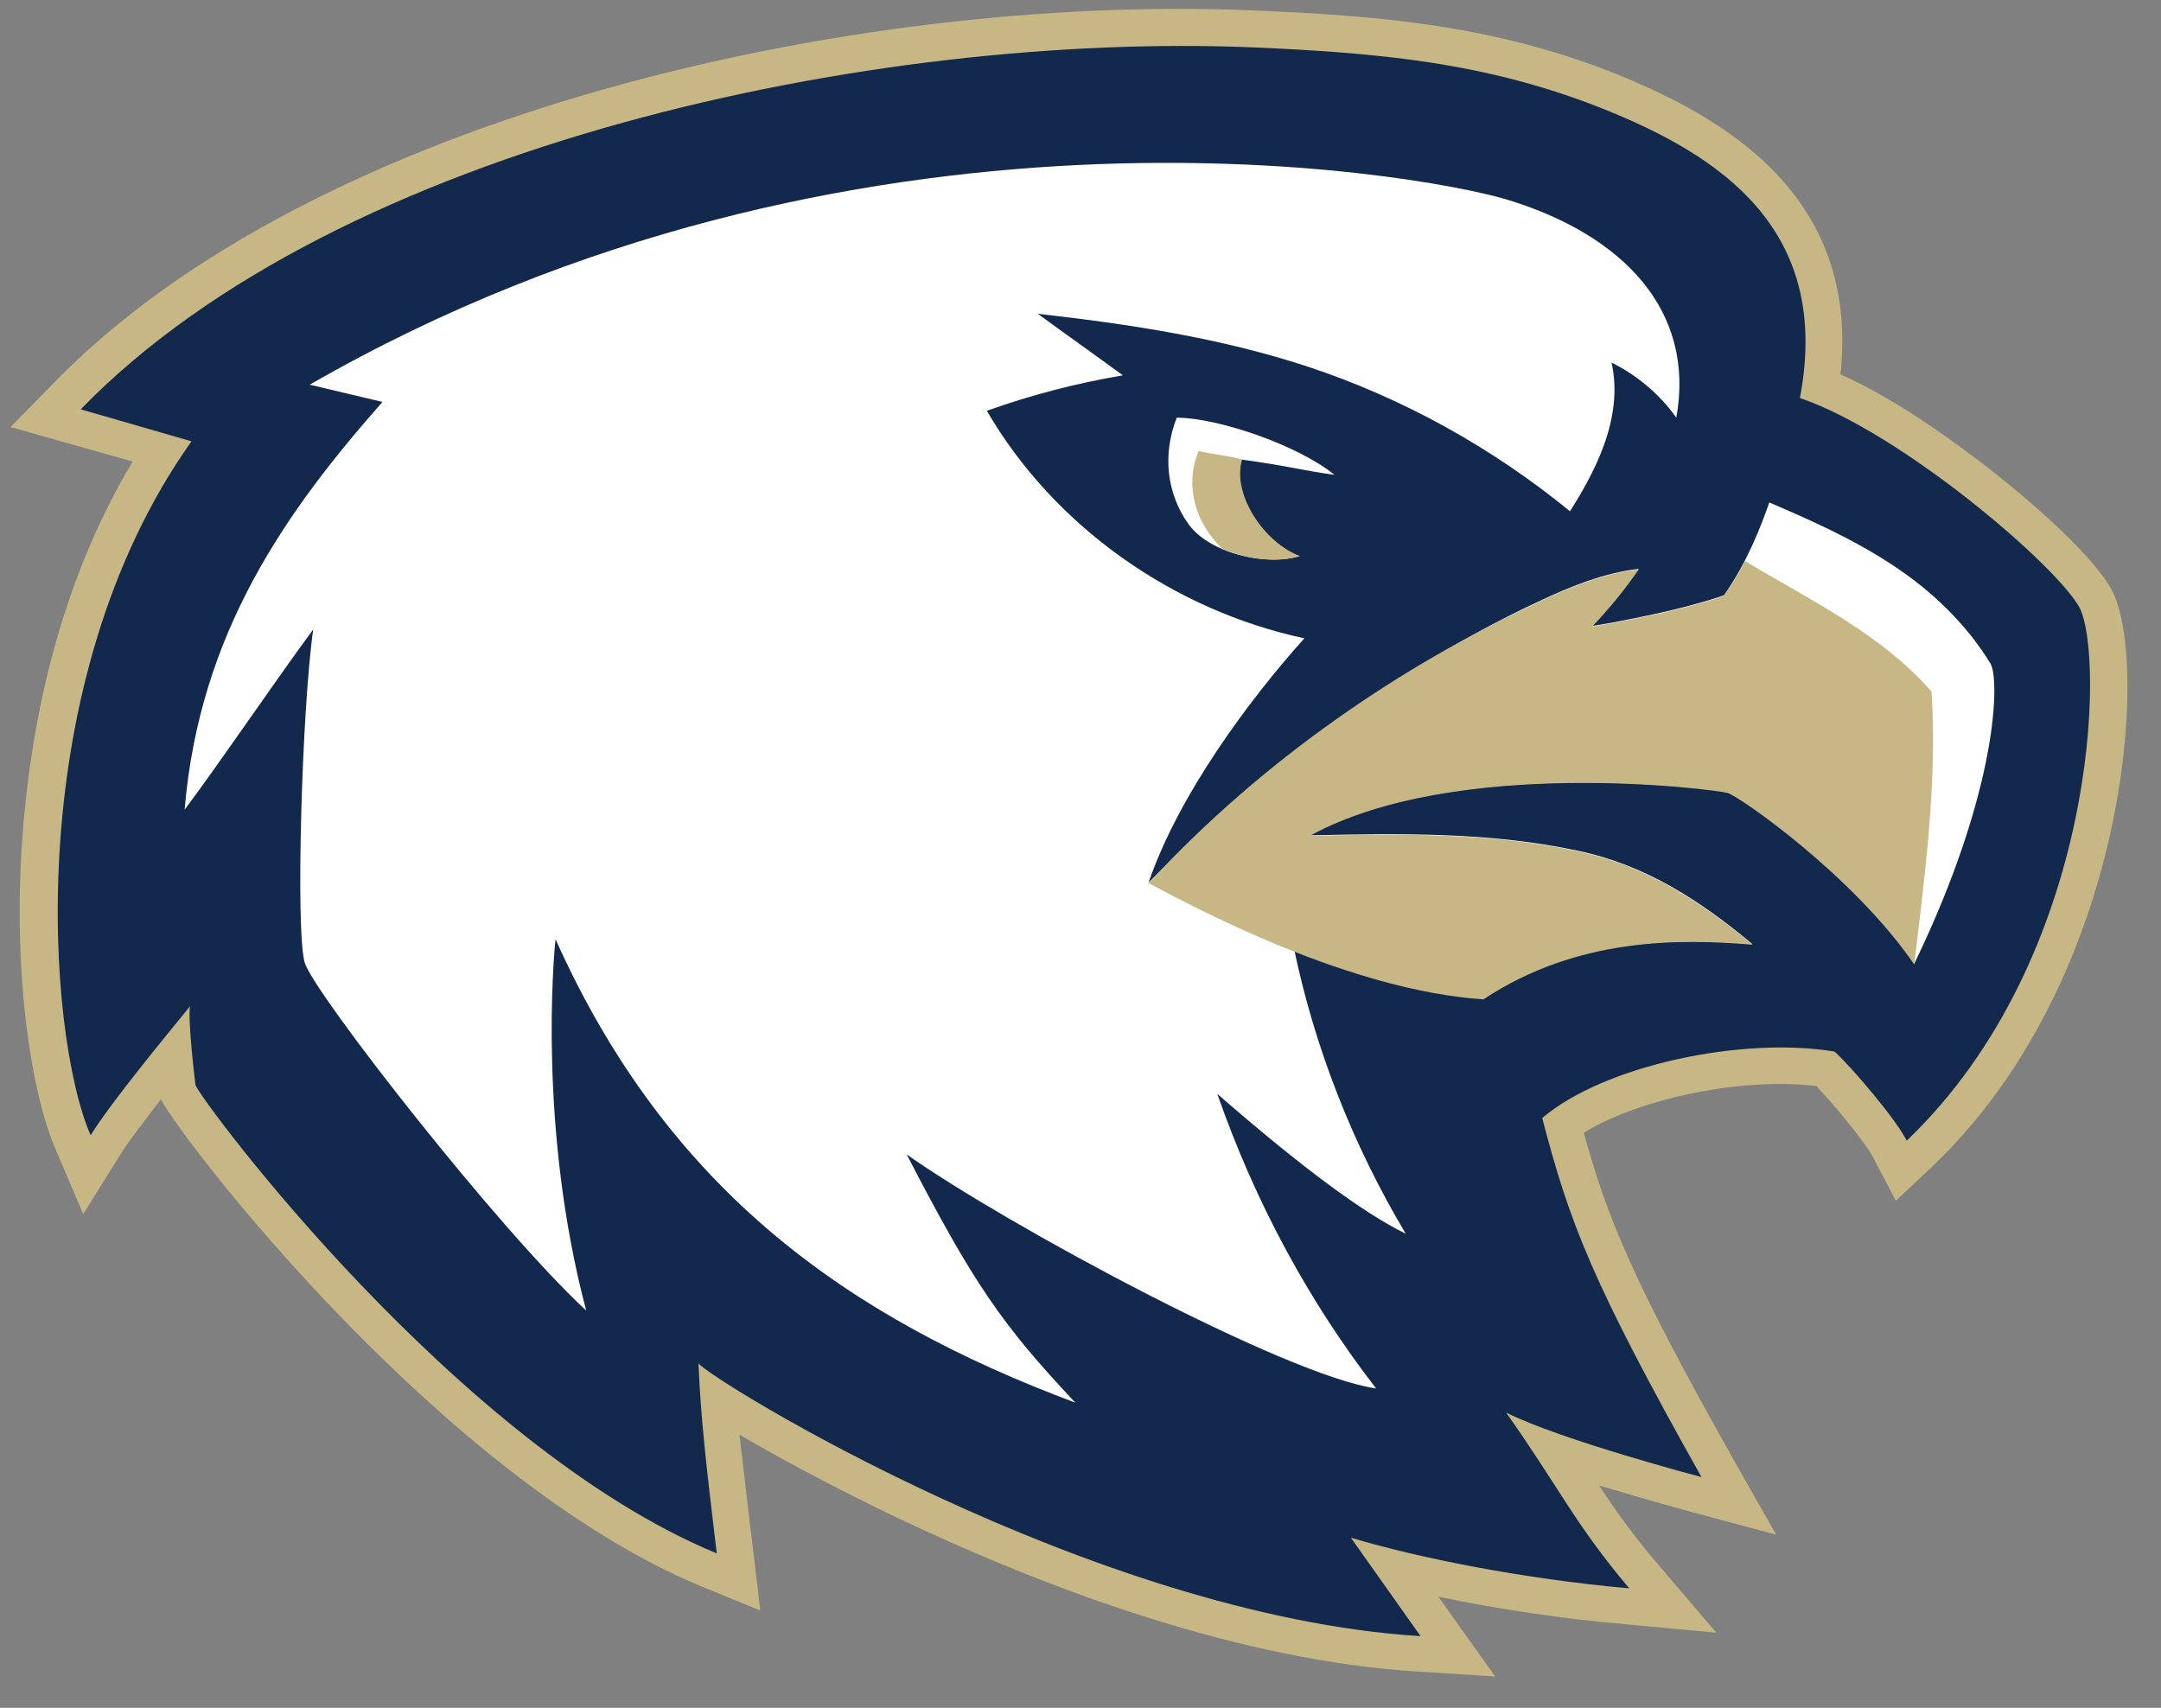 <svg width="62" height="49" viewBox="0 0 62 49" fill="none" xmlns="http://www.w3.org/2000/svg">
<rect x="0" y="0" width="62" height="49" fill="#808080" stroke="none"/>
<path d="M60.58 16.916C60.083 15.997 58.48 14.556 57.132 13.496C56.167 12.747 54.478 11.489 52.804 10.741C53.357 5.569 49.412 3.35 46.333 2.107C42.757 0.694 39.508 0.454 35.946 0.298C24.466 -0.182 8.985 3.322 1.535 10.995L0.301 12.253L3.806 13.242C1.578 16.958 0.854 21.084 0.641 24.037C0.358 28.022 0.911 31.385 1.592 32.968L2.387 34.833L3.465 33.109C3.706 32.713 4.16 32.148 4.615 31.541C5.253 32.756 12.703 42.449 20.124 45.516L21.813 46.208L21.6 44.413C21.43 43.014 21.316 42.025 21.217 41.163C22.735 42.054 24.75 43.099 26.51 43.905C30.157 45.586 35.563 47.649 40.685 47.96L42.899 48.101L41.267 45.812C42.97 46.166 44.843 46.448 46.645 46.603L49.242 46.844L47.553 44.865C46.844 44.032 46.347 43.339 45.879 42.619C47.227 43.029 48.447 43.354 48.532 43.382L50.959 44.032L49.724 41.856C46.844 36.74 46.12 34.96 45.439 32.501C47.043 31.512 49.98 30.905 52.108 31.159C52.662 31.738 53.542 32.812 53.74 33.208L54.393 34.451L55.415 33.49C61.119 28.079 61.672 18.88 60.58 16.916Z" fill="#C6B784"/>
<path d="M59.657 17.424C58.976 16.195 54.535 12.408 51.64 11.419C52.562 6.586 49.37 4.467 45.964 3.11C42.615 1.782 39.522 1.514 35.918 1.358C25.176 0.92 9.737 4.099 2.316 11.744L5.494 12.662C0.556 19.614 1.351 29.718 2.6 32.572C3.196 31.611 4.799 29.675 5.452 28.87C5.381 29.28 5.608 31.131 5.608 31.131C5.778 31.597 13.143 41.502 20.564 44.569C20.252 41.969 20.11 40.725 20.039 39.114C20.337 39.553 31.334 46.363 40.756 46.943L38.756 44.117C40.728 44.71 43.736 45.304 46.745 45.572C45.198 43.749 44.673 42.59 43.211 40.528C44.786 41.319 48.816 42.379 48.816 42.379C45.666 36.769 45.028 35.073 44.247 32.078C46.021 30.566 49.98 29.732 52.633 30.17C53.13 30.622 54.393 32.106 54.705 32.727C60.225 27.443 60.381 18.753 59.657 17.424Z" fill="#12284C"/>
<path d="M38.287 13.623C37.223 12.761 34.924 11.984 33.761 11.984C33.335 13.072 33.491 14.175 34.087 15.022C34.683 15.87 36.301 16.252 37.28 15.955C36.244 15.573 35.322 14.189 35.62 13.185C36.882 13.355 37.436 13.511 38.287 13.623Z" fill="white"/>
<path d="M57.105 19.035C56.821 18.569 56.494 18.145 56.14 17.763C54.664 16.153 52.734 15.262 50.762 14.415C50.52 15.107 50.137 16.11 49.47 17.071C49.456 17.085 49.328 17.128 49.101 17.198C48.136 17.495 47.143 17.693 46.192 17.877H46.178C46.022 17.905 45.838 17.933 45.681 17.961C46.164 17.453 46.618 16.901 47.015 16.322C46.022 16.435 45.043 16.831 44.121 17.269C40.162 19.106 36.004 22.243 32.953 25.323C33.819 22.794 35.848 20.067 37.423 18.314C33.663 17.509 30.243 15.107 28.313 11.786C29.576 11.334 30.881 10.995 32.215 10.769C31.406 10.175 30.583 9.596 29.775 9.003C32.4 9.299 35.011 9.695 37.508 10.515C40.247 11.419 42.815 12.846 45.043 14.669C45.696 13.637 46.604 12.027 46.235 10.402C46.973 10.769 47.626 11.32 48.094 11.984C48.647 8.932 46.59 6.742 43.227 5.724C40.63 4.947 24.439 2.093 8.887 11.037L10.973 11.532C8.22 14.655 5.723 18.145 5.297 23.232C6.333 21.847 7.95 19.459 8.986 18.06C8.66 20.349 8.475 26.765 8.745 27.627C9.015 28.503 14.322 35.299 16.819 37.602C15.443 32.417 15.883 27.457 15.939 26.948C19.175 34.169 24.354 37.815 30.853 40.245C28.739 37.998 27.93 36.825 26.014 33.123C28.881 35.144 36.926 39.482 39.48 39.835C37.608 37.419 36.032 34.565 34.925 31.385C37.295 33.448 39.069 34.776 40.332 35.398C38.814 32.855 37.707 30.043 37.111 27.146C38.785 27.838 41.339 28.488 42.56 28.658C45.27 26.863 48.222 26.92 50.279 27.09C48.789 25.846 47.228 24.829 45.313 24.419C42.787 23.868 40.176 23.91 37.579 23.967C41.779 21.663 49.243 22.638 49.57 22.737C49.924 22.864 53.174 25.026 54.919 27.655C57.346 22.638 57.374 19.459 57.105 19.035Z" fill="white"/>
<path d="M35.068 15.743C35.778 16.054 36.658 16.153 37.296 15.955C36.275 15.574 35.338 14.189 35.636 13.185C35.239 13.072 34.799 13.03 34.387 12.945C33.962 13.963 34.331 15.051 35.068 15.743Z" fill="#C6B784"/>
<path d="M55.416 19.841C53.94 18.16 51.939 17.227 50.066 16.097C49.896 16.422 49.697 16.761 49.47 17.086C49.456 17.1 49.328 17.142 49.101 17.213C48.136 17.51 47.143 17.707 46.192 17.891H46.178C46.022 17.919 45.838 17.948 45.681 17.976C46.164 17.467 46.618 16.916 47.015 16.337C46.022 16.45 45.043 16.846 44.121 17.284C40.233 19.092 36.259 21.763 32.953 25.338C34.386 26.101 38.743 28.418 42.56 28.673C45.27 26.878 48.221 26.935 50.279 27.104C48.789 25.861 47.228 24.843 45.313 24.434C42.787 23.883 40.176 23.925 37.579 23.981C41.779 21.678 49.243 22.653 49.57 22.752C49.924 22.865 53.16 25.112 54.919 27.669C55.231 25.084 55.586 22.385 55.416 19.841Z" fill="#C6B784"/>
</svg>
